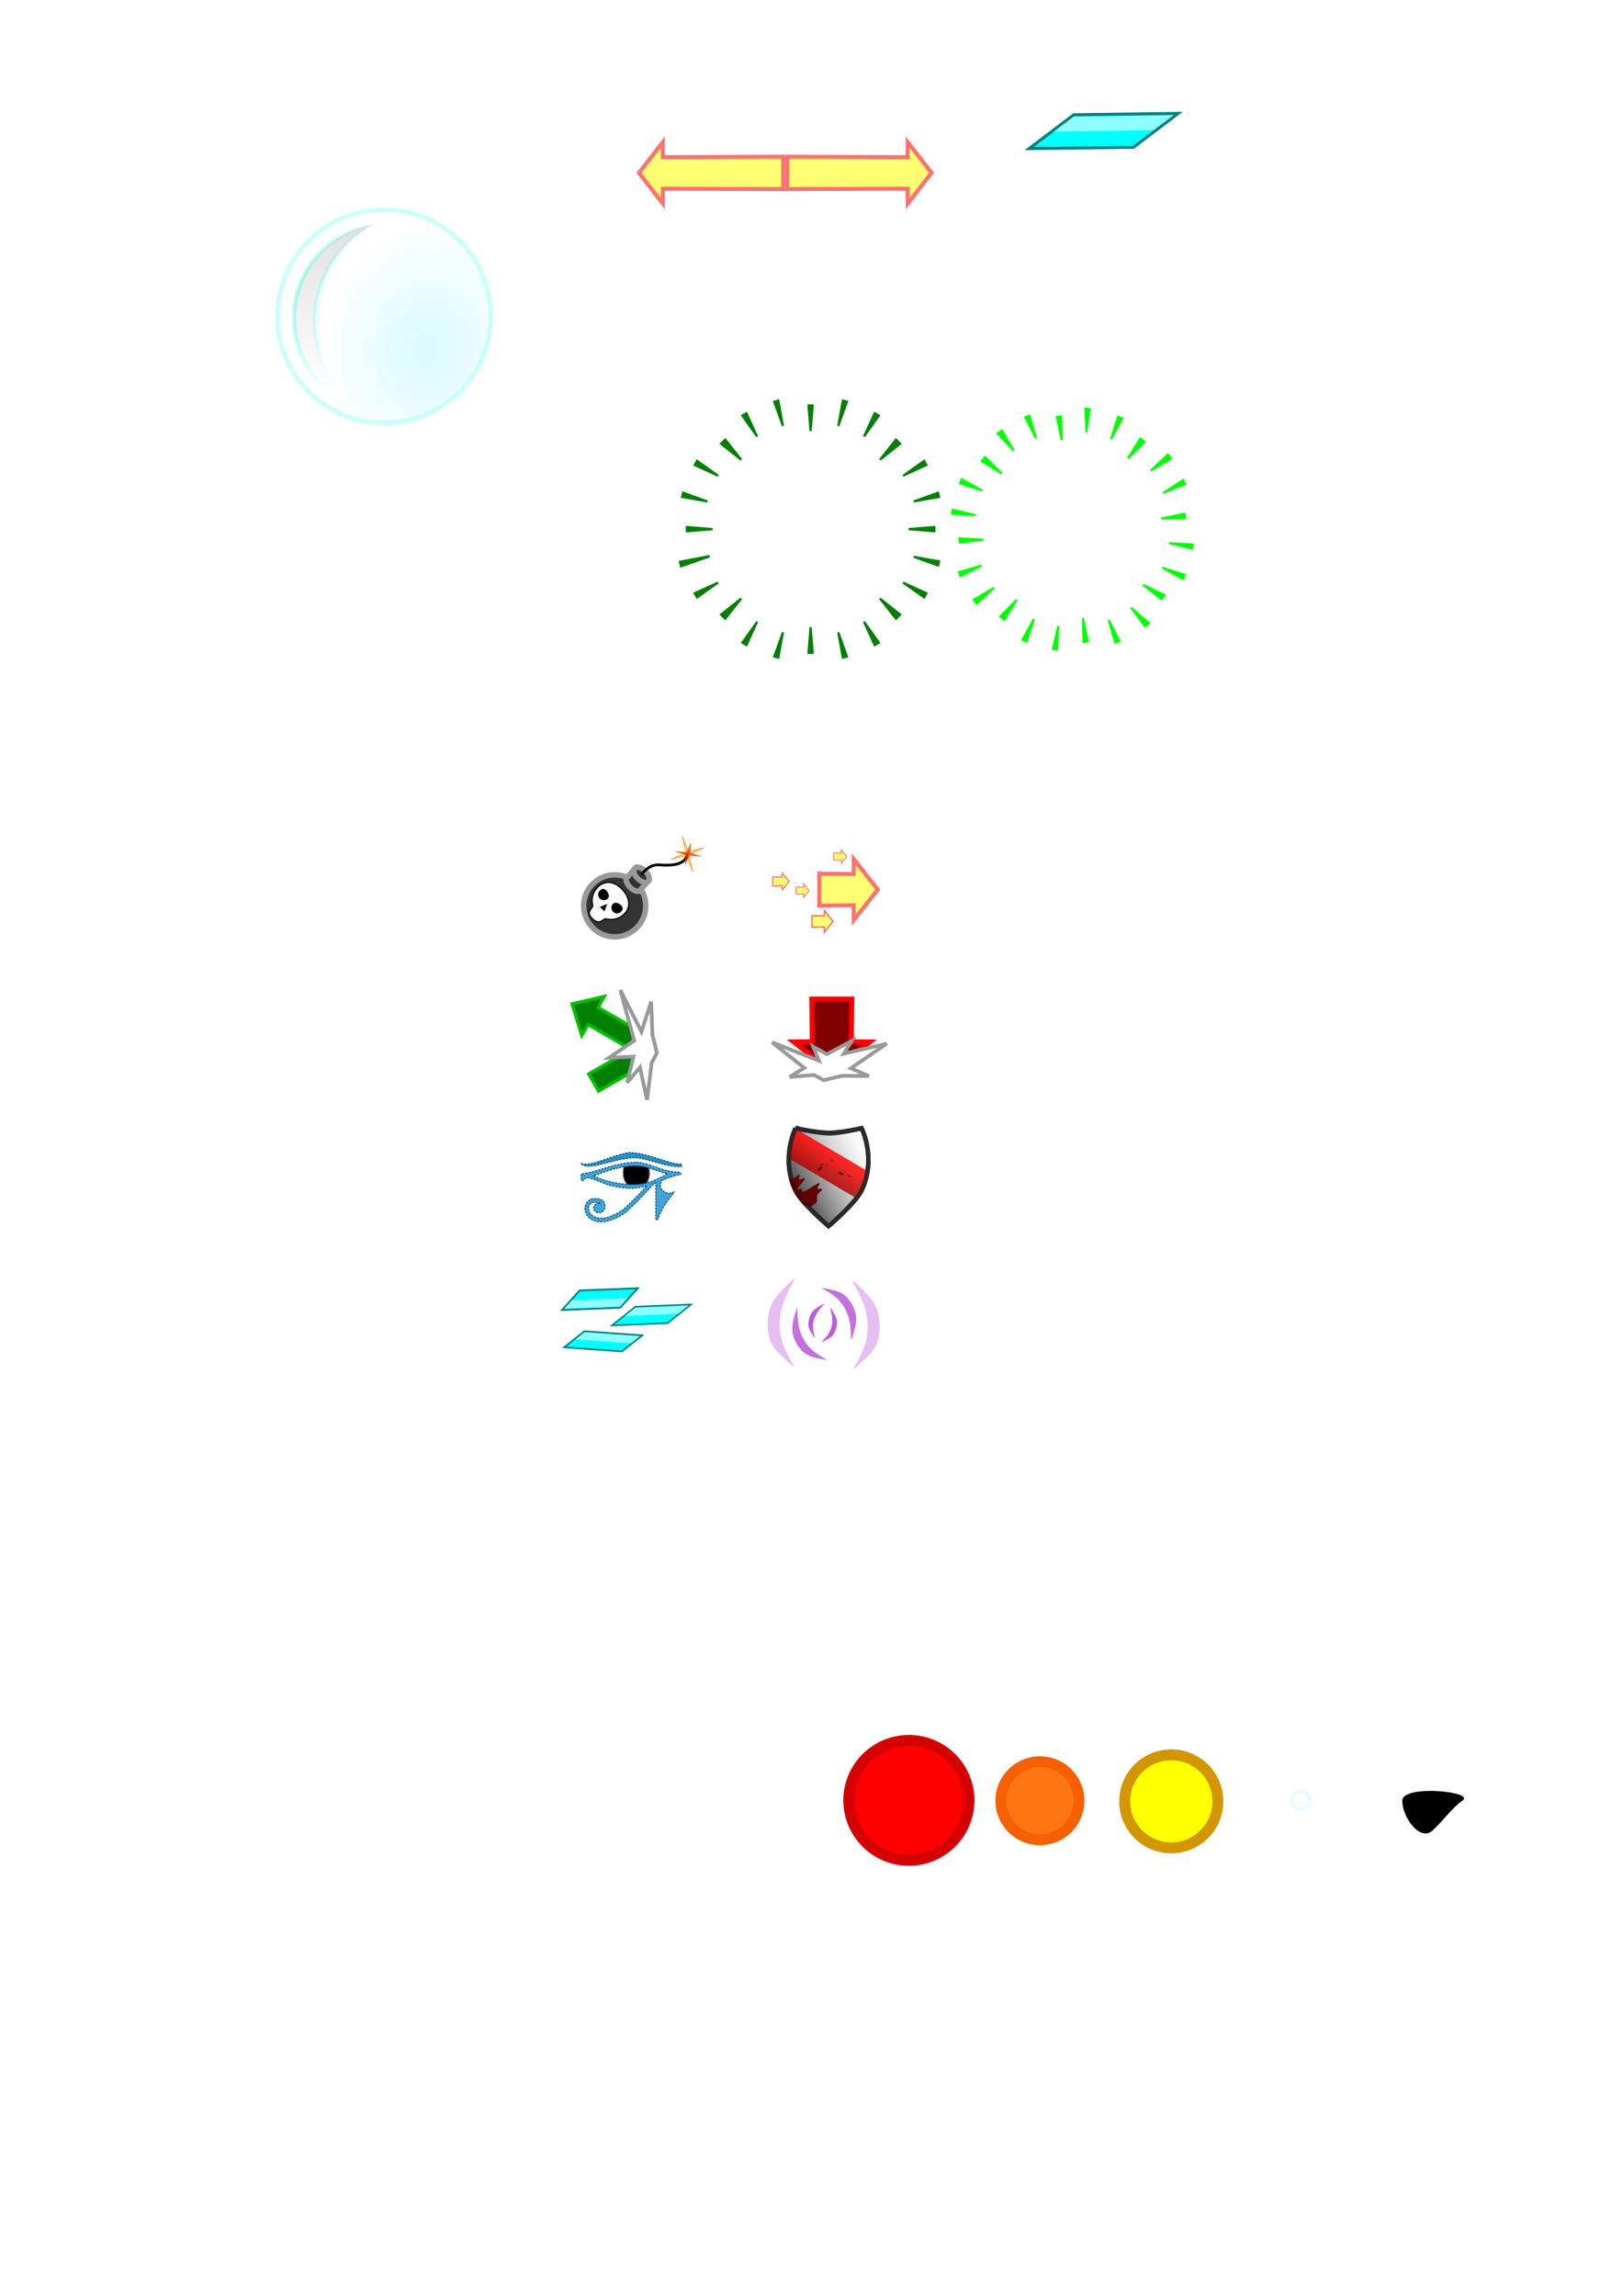 <?xml version="1.0" encoding="UTF-8" standalone="no"?>
<!-- Created with Inkscape (http://www.inkscape.org/) -->

<svg
   xmlns:dc="http://purl.org/dc/elements/1.1/"
   xmlns:cc="http://creativecommons.org/ns#"
   xmlns:rdf="http://www.w3.org/1999/02/22-rdf-syntax-ns#"
   xmlns:svg="http://www.w3.org/2000/svg"
   xmlns="http://www.w3.org/2000/svg"
   xmlns:xlink="http://www.w3.org/1999/xlink"
   xmlns:sodipodi="http://sodipodi.sourceforge.net/DTD/sodipodi-0.dtd"
   xmlns:inkscape="http://www.inkscape.org/namespaces/inkscape"
   width="744.094"
   height="1052.362"
   id="svg2"
   version="1.1"
   inkscape:version="0.48.4 r9939"
   sodipodi:docname="upgrades.svg">
  <defs
     id="defs4">
    <linearGradient
       inkscape:collect="always"
       id="linearGradient6122">
      <stop
         style="stop-color:#00ff00;stop-opacity:1;"
         offset="0"
         id="stop6124" />
      <stop
         style="stop-color:#00ff00;stop-opacity:0;"
         offset="1"
         id="stop6126" />
    </linearGradient>
    <linearGradient
       inkscape:collect="always"
       id="linearGradient5927">
      <stop
         style="stop-color:#c6f7ff;stop-opacity:1;"
         offset="0"
         id="stop5929" />
      <stop
         style="stop-color:#c6f7ff;stop-opacity:0;"
         offset="1"
         id="stop5931" />
    </linearGradient>
    <linearGradient
       inkscape:collect="always"
       id="linearGradient5919">
      <stop
         style="stop-color:#cccccc;stop-opacity:1;"
         offset="0"
         id="stop5921" />
      <stop
         style="stop-color:#cccccc;stop-opacity:0;"
         offset="1"
         id="stop5923" />
    </linearGradient>
    <linearGradient
       inkscape:collect="always"
       id="linearGradient5900">
      <stop
         style="stop-color:#2dffd3;stop-opacity:1"
         offset="0"
         id="stop5902" />
      <stop
         style="stop-color:#1bffef;stop-opacity:0"
         offset="1"
         id="stop5904" />
    </linearGradient>
    <linearGradient
       inkscape:collect="always"
       id="linearGradient3968">
      <stop
         style="stop-color:#ff0000;stop-opacity:1;"
         offset="0"
         id="stop3970" />
      <stop
         style="stop-color:#800000;stop-opacity:1"
         offset="1"
         id="stop3972" />
    </linearGradient>
    <linearGradient
       inkscape:collect="always"
       id="linearGradient3930">
      <stop
         style="stop-color:#333333;stop-opacity:1"
         offset="0"
         id="stop3932" />
      <stop
         style="stop-color:#999999;stop-opacity:0;"
         offset="1"
         id="stop3934" />
    </linearGradient>
    <linearGradient
       inkscape:collect="always"
       xlink:href="#linearGradient3968"
       id="linearGradient3974"
       x1="258"
       y1="671.362"
       x2="213.803"
       y2="747.914"
       gradientUnits="userSpaceOnUse"
       gradientTransform="matrix(0.204,0,0,0.204,327.528,391.966)" />
    <radialGradient
       r="738"
       fy="-1464.312"
       fx="1596.5"
       cy="-1464.312"
       cx="1596.5"
       gradientTransform="matrix(0.542,0,0,0.542,1553.663,2048.525)"
       gradientUnits="userSpaceOnUse"
       id="radialGradient4618"
       xlink:href="#linearGradient4620"
       inkscape:collect="always" />
    <radialGradient
       gradientUnits="userSpaceOnUse"
       r="738"
       fy="-1464.312"
       fx="1596.5"
       cy="-1464.312"
       cx="1596.5"
       id="radialGradient4581"
       xlink:href="#linearGradient4575"
       inkscape:collect="always" />
    <linearGradient
       gradientUnits="userSpaceOnUse"
       y2="1011.678"
       x2="20.382"
       y1="999.803"
       x1="21.24"
       id="linearGradient4080"
       xlink:href="#linearGradient4074"
       inkscape:collect="always" />
    <linearGradient
       id="linearGradient4074"
       inkscape:collect="always">
      <stop
         id="stop4076"
         offset="0"
         style="stop-color:#ff0000;stop-opacity:1;" />
      <stop
         id="stop4078"
         offset="1"
         style="stop-color:#ff7a00;stop-opacity:0.601" />
    </linearGradient>
    <linearGradient
       id="linearGradient4575"
       inkscape:collect="always">
      <stop
         id="stop4577"
         offset="0"
         style="stop-color:#590080;stop-opacity:1;" />
      <stop
         id="stop4579"
         offset="1"
         style="stop-color:#590080;stop-opacity:0;" />
    </linearGradient>
    <linearGradient
       inkscape:collect="always"
       id="linearGradient4620">
      <stop
         style="stop-color:#00ff00;stop-opacity:1"
         offset="0"
         id="stop4622" />
      <stop
         style="stop-color:#00ff00;stop-opacity:0"
         offset="1"
         id="stop4624" />
    </linearGradient>
    <linearGradient
       id="linearGradient6040"
       inkscape:collect="always">
      <stop
         id="stop6042"
         offset="0"
         style="stop-color:#550000;stop-opacity:1" />
      <stop
         id="stop6044"
         offset="1"
         style="stop-color:#670000;stop-opacity:1" />
    </linearGradient>
    <linearGradient
       inkscape:collect="always"
       xlink:href="#linearGradient6040"
       id="linearGradient5512"
       gradientUnits="userSpaceOnUse"
       gradientTransform="matrix(-4.51,3.918,-1.491,-1.716,4196.043,-1054.358)"
       x1="662.012"
       y1="575.216"
       x2="658.884"
       y2="575.612" />
    <linearGradient
       inkscape:collect="always"
       xlink:href="#linearGradient3930"
       id="linearGradient5514"
       gradientUnits="userSpaceOnUse"
       gradientTransform="matrix(0.204,0,0,0.204,327.528,391.966)"
       x1="173.737"
       y1="719.097"
       x2="327.263"
       y2="636.097" />
    <filter
       inkscape:collect="always"
       id="filter5727">
      <feGaussianBlur
         inkscape:collect="always"
         stdDeviation="1.876"
         id="feGaussianBlur5729" />
    </filter>
    <filter
       inkscape:collect="always"
       id="filter5767">
      <feGaussianBlur
         inkscape:collect="always"
         stdDeviation="0.613"
         id="feGaussianBlur5769" />
    </filter>
    <filter
       inkscape:collect="always"
       id="filter5771">
      <feGaussianBlur
         inkscape:collect="always"
         stdDeviation="0.613"
         id="feGaussianBlur5773" />
    </filter>
    <filter
       inkscape:collect="always"
       id="filter5799"
       x="-0.177"
       width="1.354"
       y="-0.055"
       height="1.11">
      <feGaussianBlur
         inkscape:collect="always"
         stdDeviation="3.71"
         id="feGaussianBlur5801" />
    </filter>
    <filter
       inkscape:collect="always"
       id="filter5803"
       x="-0.177"
       width="1.354"
       y="-0.055"
       height="1.11">
      <feGaussianBlur
         inkscape:collect="always"
         stdDeviation="3.71"
         id="feGaussianBlur5805" />
    </filter>
    <linearGradient
       inkscape:collect="always"
       xlink:href="#linearGradient5900"
       id="linearGradient5906"
       x1="43.933"
       y1="82.138"
       x2="157.173"
       y2="115.138"
       gradientUnits="userSpaceOnUse"
       gradientTransform="matrix(0.427,0,0,0.427,92.828,91.154)" />
    <linearGradient
       inkscape:collect="always"
       xlink:href="#linearGradient5919"
       id="linearGradient5925"
       x1="148"
       y1="-1.638"
       x2="136"
       y2="210.362"
       gradientUnits="userSpaceOnUse"
       gradientTransform="matrix(0.427,0,0,0.427,92.828,91.154)" />
    <radialGradient
       inkscape:collect="always"
       xlink:href="#linearGradient5927"
       id="radialGradient5933"
       cx="221.736"
       cy="107.904"
       fx="221.736"
       fy="107.904"
       r="117.051"
       gradientUnits="userSpaceOnUse"
       gradientTransform="matrix(0.961,0.104,-0.124,1.147,23.806,-42.518)" />
    <linearGradient
       inkscape:collect="always"
       xlink:href="#linearGradient6122"
       id="linearGradient6128"
       x1="126.497"
       y1="17.393"
       x2="294.775"
       y2="128.528"
       gradientUnits="userSpaceOnUse" />
  </defs>
  <sodipodi:namedview
     id="base"
     pagecolor="#ffffff"
     bordercolor="#666666"
     borderopacity="1.0"
     inkscape:pageopacity="0.0"
     inkscape:pageshadow="2"
     inkscape:zoom="0.70710678"
     inkscape:cx="163.98722"
     inkscape:cy="420.31998"
     inkscape:document-units="px"
     inkscape:current-layer="layer1"
     showgrid="false"
     inkscape:window-width="1366"
     inkscape:window-height="706"
     inkscape:window-x="-32000"
     inkscape:window-y="-32000"
     inkscape:window-maximized="0" />
  <g
     inkscape:label="Layer 1"
     inkscape:groupmode="layer"
     id="layer1">
    <rect
       style="opacity:0;fill:#000000;fill-opacity:1;stroke:none"
       id="rect6177"
       width="299.998"
       height="60"
       x="386.823"
       y="795.416"
       inkscape:export-filename="C:\Users\Jake\Documents\Sharpdevelop projects\SNHU\SNHU\assets\explosion.png"
       inkscape:export-xdpi="90"
       inkscape:export-ydpi="90" />
    <path
       sodipodi:type="arc"
       style="fill:#333333;fill-opacity:1;stroke:#999999;stroke-width:19.84;stroke-miterlimit:4;stroke-opacity:1;stroke-dasharray:none"
       id="path2985"
       sodipodi:cx="432.85715"
       sodipodi:cy="365.21933"
       sodipodi:rx="112.85714"
       sodipodi:ry="112.85714"
       d="m 545.714,365.219 a 112.857,112.857 0 1 1 -225.714,0 112.857,112.857 0 1 1 225.714,0 z"
       transform="matrix(0.126,0,0,0.126,227.289,369.207)"
       inkscape:export-filename="C:\Users\Jake\Documents\Sharpdevelop projects\SNHU\SNHU\assets\hotpotato.png"
       inkscape:export-xdpi="90"
       inkscape:export-ydpi="90" />
    <path
       style="fill:#333333;fill-opacity:1;stroke:#999999;stroke-width:2.5;stroke-miterlimit:4;stroke-opacity:1"
       d="m 291.634,397.56 c 2.926,-0.421 6.613,3.366 5.935,5.935 l -4.602,5.102 c -2.705,0.224 -6.197,-3.249 -5.935,-5.935 z"
       id="rect3757"
       inkscape:connector-curvature="0"
       sodipodi:nodetypes="ccccc"
       inkscape:export-filename="C:\Users\Jake\Documents\Sharpdevelop projects\SNHU\SNHU\assets\hotpotato.png"
       inkscape:export-xdpi="90"
       inkscape:export-ydpi="90" />
    <path
       sodipodi:nodetypes="ccccc"
       inkscape:connector-curvature="0"
       id="path3760"
       d="m 291.634,397.56 c 2.926,-0.421 6.613,3.366 5.935,5.935 l -1.102,1.102 c -2.705,0.224 -6.197,-3.249 -5.935,-5.935 z"
       style="fill:#333333;fill-opacity:1;stroke:#999999;stroke-width:2.5;stroke-miterlimit:4;stroke-opacity:1"
       inkscape:export-filename="C:\Users\Jake\Documents\Sharpdevelop projects\SNHU\SNHU\assets\hotpotato.png"
       inkscape:export-xdpi="90"
       inkscape:export-ydpi="90" />
    <path
       style="fill:none;stroke:#000000;stroke-width:1.25;stroke-linecap:round;stroke-linejoin:miter;stroke-miterlimit:4;stroke-opacity:1;stroke-dasharray:none"
       d="m 294.438,400.509 c 1.882,-2.423 4.466,-4.324 7.882,-4.054 8.776,0.694 12.438,-1.452 12.627,-4.925"
       id="path3762"
       inkscape:connector-curvature="0"
       sodipodi:nodetypes="csc"
       inkscape:export-filename="C:\Users\Jake\Documents\Sharpdevelop projects\SNHU\SNHU\assets\hotpotato.png"
       inkscape:export-xdpi="90"
       inkscape:export-ydpi="90" />
    <path
       sodipodi:type="star"
       style="opacity:0.593;fill:#ffff00;fill-opacity:1;stroke:#ff6600;stroke-width:2;stroke-miterlimit:4;stroke-opacity:1;stroke-dasharray:none"
       id="path3764"
       sodipodi:sides="4"
       sodipodi:cx="574.77679"
       sodipodi:cy="324.04221"
       sodipodi:r1="34.981773"
       sodipodi:r2="3.3070626"
       sodipodi:arg1="1.2627435"
       sodipodi:arg2="2.0481417"
       inkscape:flatsided="false"
       inkscape:rounded="0"
       inkscape:randomized="0"
       d="m 585.383,357.377 -12.126,-30.398 -31.816,7.669 30.398,-12.126 -7.669,-31.816 12.126,30.398 31.816,-7.669 -30.398,12.126 z"
       inkscape:transform-center-x="-0.73379727"
       inkscape:transform-center-y="0.016528966"
       transform="matrix(0.224,0,0,0.25,186.397,310.279)"
       inkscape:export-filename="C:\Users\Jake\Documents\Sharpdevelop projects\SNHU\SNHU\assets\hotpotato.png"
       inkscape:export-xdpi="90"
       inkscape:export-ydpi="90" />
    <path
       transform="matrix(0.146,0.07,-0.084,0.121,258.748,311.969)"
       inkscape:transform-center-y="0.23692476"
       inkscape:transform-center-x="-0.47227705"
       d="m 585.383,357.377 -13.633,-27.684 -30.309,4.955 27.684,-13.633 -4.955,-30.309 13.633,27.684 30.309,-4.955 -27.684,13.633 z"
       inkscape:randomized="0"
       inkscape:rounded="0"
       inkscape:flatsided="false"
       sodipodi:arg2="2.0623924"
       sodipodi:arg1="1.2627435"
       sodipodi:r2="6.4105668"
       sodipodi:r1="34.981773"
       sodipodi:cy="324.04221"
       sodipodi:cx="574.77679"
       sodipodi:sides="4"
       id="path3766"
       style="opacity:0.593;fill:#d40000;fill-opacity:1;stroke:#ff6600;stroke-width:2.981;stroke-miterlimit:4;stroke-opacity:1;stroke-dasharray:none"
       sodipodi:type="star"
       inkscape:export-filename="C:\Users\Jake\Documents\Sharpdevelop projects\SNHU\SNHU\assets\hotpotato.png"
       inkscape:export-xdpi="90"
       inkscape:export-ydpi="90" />
    <path
       style="fill:#ffffff;fill-opacity:1;stroke:#000000;stroke-width:0.582;stroke-miterlimit:4;stroke-opacity:1"
       d="m 286.271,418.943 c -2.257,2.257 -5.448,3.012 -8.33,2.265 -1.448,-0.376 -2.755,3.329 -6.337,-0.045 -3.582,-3.374 0.486,-4.742 0.113,-6.2 -0.735,-2.874 0.022,-6.051 2.272,-8.301 3.391,-3.391 7.64,-2.656 11.031,0.735 3.391,3.391 4.642,8.155 1.25,11.546 z"
       id="path3768"
       inkscape:connector-curvature="0"
       sodipodi:nodetypes="sszssss"
       inkscape:export-filename="C:\Users\Jake\Documents\Sharpdevelop projects\SNHU\SNHU\assets\hotpotato.png"
       inkscape:export-xdpi="90"
       inkscape:export-ydpi="90" />
    <path
       style="fill:#000000;fill-opacity:1;stroke:#000000;stroke-width:0.582;stroke-miterlimit:4;stroke-opacity:1"
       d="m 278.004,412.029 c -1.108,0.64 -2.525,0.26 -3.164,-0.848 -0.64,-1.108 -0.26,-2.525 0.848,-3.164 1.108,-0.64 2.015,0.034 2.655,1.142 0.64,1.108 0.77,2.231 -0.338,2.87 z"
       id="path3771"
       inkscape:connector-curvature="0"
       sodipodi:nodetypes="sssss"
       inkscape:export-filename="C:\Users\Jake\Documents\Sharpdevelop projects\SNHU\SNHU\assets\hotpotato.png"
       inkscape:export-xdpi="90"
       inkscape:export-ydpi="90" />
    <path
       sodipodi:nodetypes="sssss"
       inkscape:connector-curvature="0"
       id="path3778"
       d="m 280.905,414.929 c -0.64,1.108 -0.26,2.525 0.848,3.164 1.108,0.64 2.525,0.26 3.164,-0.848 0.64,-1.108 -0.034,-2.015 -1.142,-2.655 -1.108,-0.64 -2.231,-0.77 -2.87,0.338 z"
       style="fill:#000000;fill-opacity:1;stroke:#000000;stroke-width:0.582;stroke-miterlimit:4;stroke-opacity:1"
       inkscape:export-filename="C:\Users\Jake\Documents\Sharpdevelop projects\SNHU\SNHU\assets\hotpotato.png"
       inkscape:export-xdpi="90"
       inkscape:export-ydpi="90" />
    <g
       transform="matrix(0.701,0.713,-0.701,0.713,0,0)"
       style="font-size:35.295px;font-style:normal;font-weight:normal;line-height:125%;letter-spacing:0px;word-spacing:0px;fill:#000000;fill-opacity:1;stroke:none;font-family:Sans"
       id="text3787" />
    <path
       style="fill:#000000;fill-opacity:1;stroke:#1a1a1a;stroke-width:0.283;stroke-linecap:round;stroke-miterlimit:4;stroke-opacity:1"
       d="m 275.213,415.713 2.965,-1.13 -1.13,2.965 z"
       id="rect3800"
       inkscape:connector-curvature="0"
       sodipodi:nodetypes="cccc"
       inkscape:export-filename="C:\Users\Jake\Documents\Sharpdevelop projects\SNHU\SNHU\assets\hotpotato.png"
       inkscape:export-xdpi="90"
       inkscape:export-ydpi="90" />
    <rect
       style="fill:#00ffff;fill-opacity:1;stroke:#008080;stroke-width:1.24;stroke-linecap:butt;stroke-miterlimit:4;stroke-opacity:1;stroke-dasharray:none"
       id="rect3838"
       width="25.499"
       height="13.717"
       x="-1121.137"
       y="-1042.197"
       transform="matrix(-0.999,0.04,0.781,-0.625,0,0)"
       inkscape:export-filename="C:\Users\Jake\Documents\Sharpdevelop projects\SNHU\SNHU\assets\bullets.png"
       inkscape:export-xdpi="90"
       inkscape:export-ydpi="90" />
    <rect
       y="-1035.296"
       x="-1120.627"
       height="6.078"
       width="24.479"
       id="rect3840"
       style="opacity:0.558;fill:#ffffff;fill-opacity:1;stroke:none"
       transform="matrix(-0.999,0.04,0.781,-0.625,0,0)"
       inkscape:export-filename="C:\Users\Jake\Documents\Sharpdevelop projects\SNHU\SNHU\assets\bullets.png"
       inkscape:export-xdpi="90"
       inkscape:export-ydpi="90" />
    <path
       sodipodi:nodetypes="cccccccc"
       inkscape:connector-curvature="0"
       id="path3865"
       d="m 391.423,393.818 11.024,13.964 -11.024,13.964 -0.067,-6.798 -15.724,0.184 0,-14.699 15.724,0.184 z"
       style="fill:#ffff71;fill-opacity:1;stroke:#ff7171;stroke-width:1.837;stroke-linecap:butt;stroke-miterlimit:4;stroke-opacity:1"
       inkscape:export-filename="C:\Users\Jake\Documents\Sharpdevelop projects\SNHU\SNHU\assets\speed.png"
       inkscape:export-xdpi="90"
       inkscape:export-ydpi="90" />
    <path
       style="fill:#ffff71;fill-opacity:1;stroke:#ff7171;stroke-width:0.66;stroke-linecap:butt;stroke-miterlimit:4;stroke-opacity:1"
       d="m 377.936,417.356 3.96,5.016 -3.96,5.016 -0.024,-2.442 -5.649,0.066 0,-5.28 5.649,0.066 z"
       id="path3873"
       inkscape:connector-curvature="0"
       sodipodi:nodetypes="cccccccc"
       inkscape:export-filename="C:\Users\Jake\Documents\Sharpdevelop projects\SNHU\SNHU\assets\speed.png"
       inkscape:export-xdpi="90"
       inkscape:export-ydpi="90" />
    <path
       sodipodi:nodetypes="cccccccc"
       inkscape:connector-curvature="0"
       id="path3877"
       d="m 385.769,389.481 2.461,3.117 -2.461,3.117 -0.014,-1.517 -3.51,0.041 0,-3.281 3.51,0.041 z"
       style="fill:#ffff71;fill-opacity:1;stroke:#ff7171;stroke-width:0.41;stroke-linecap:butt;stroke-miterlimit:4;stroke-opacity:1"
       inkscape:export-filename="C:\Users\Jake\Documents\Sharpdevelop projects\SNHU\SNHU\assets\speed.png"
       inkscape:export-xdpi="90"
       inkscape:export-ydpi="90" />
    <path
       sodipodi:nodetypes="cccccccc"
       inkscape:connector-curvature="0"
       id="path3879"
       d="m 368.49,405.072 2.461,3.117 -2.461,3.117 -0.014,-1.517 -3.51,0.041 0,-3.281 3.51,0.041 z"
       style="fill:#ffff71;fill-opacity:1;stroke:#ff7171;stroke-width:0.41;stroke-linecap:butt;stroke-miterlimit:4;stroke-opacity:1"
       inkscape:export-filename="C:\Users\Jake\Documents\Sharpdevelop projects\SNHU\SNHU\assets\speed.png"
       inkscape:export-xdpi="90"
       inkscape:export-ydpi="90" />
    <path
       sodipodi:nodetypes="cccccccc"
       inkscape:connector-curvature="0"
       id="path3881"
       d="m 358.689,400.155 3.061,3.877 -3.061,3.877 -0.018,-1.887 -4.365,0.051 0,-4.081 4.365,0.051 z"
       style="fill:#ffff71;fill-opacity:1;stroke:#ff7171;stroke-width:0.51;stroke-linecap:butt;stroke-miterlimit:4;stroke-opacity:1"
       inkscape:export-filename="C:\Users\Jake\Documents\Sharpdevelop projects\SNHU\SNHU\assets\speed.png"
       inkscape:export-xdpi="90"
       inkscape:export-ydpi="90" />
    <path
       style="fill:#008000;fill-opacity:1;stroke:#00c000;stroke-width:1.467;stroke-linecap:butt;stroke-miterlimit:4;stroke-opacity:1"
       d="m 274.435,500.153 24.003,-13.809 0.002,-10.598 -24.238,-13.94 2.841,-5.062 -14.779,3.411 4.436,14.505 2.963,-4.992 19.635,11.381 -19.401,11.244 z"
       id="path3885"
       inkscape:connector-curvature="0"
       sodipodi:nodetypes="ccccccccccc"
       inkscape:export-filename="C:\Users\Jake\Documents\Sharpdevelop projects\SNHU\SNHU\assets\rebound.png"
       inkscape:export-xdpi="90"
       inkscape:export-ydpi="90" />
    <path
       style="fill:#ffffff;fill-opacity:1;stroke:#999999;stroke-width:1.69;stroke-linecap:butt;stroke-miterlimit:4;stroke-opacity:1"
       d="m 296.677,504.122 -3.269,-14.812 -5.886,6.952 2.93,-11.929 -11.213,0.495 11.515,-7.791 -6.338,-23.202 9.67,19.08 4.45,-13.763 0.582,15.092 2.045,8.388 -2.402,4.552 z"
       id="path3899"
       inkscape:connector-curvature="0"
       sodipodi:nodetypes="ccccccccccccc"
       inkscape:export-filename="C:\Users\Jake\Documents\Sharpdevelop projects\SNHU\SNHU\assets\rebound.png"
       inkscape:export-xdpi="90"
       inkscape:export-ydpi="90" />
    <path
       inkscape:export-ydpi="90"
       inkscape:export-xdpi="90"
       inkscape:export-filename="C:\Users\Jake\Documents\Sharpdevelop projects\SNHU\SNHU\assets\groundsmash.png"
       style="fill:#800000;fill-opacity:1;stroke:#ff0000;stroke-width:2.291;stroke-linecap:butt;stroke-miterlimit:4;stroke-opacity:1"
       d="m 398.766,477.607 -17.41,13.745 -17.41,-13.745 8.476,-0.084 -0.229,-19.604 18.327,0 -0.229,19.604 z"
       id="path3902"
       inkscape:connector-curvature="0"
       sodipodi:nodetypes="cccccccc" />
    <path
       sodipodi:nodetypes="ccccccccccccccc"
       inkscape:connector-curvature="0"
       id="path3907"
       d="m 362.046,493.679 6.681,-4.153 -14.73,-11.719 21.475,8.41 -2.661,-6.425 6.319,3.426 11.403,-6.092 -3.7,5.858 19.666,-4.57 -16.428,11.261 8.283,3.566 -12.264,-0.125 -8.388,2.045 -4.552,-2.402 z"
       style="fill:#ffffff;fill-opacity:1;stroke:#999999;stroke-width:1.69;stroke-linecap:butt;stroke-miterlimit:4;stroke-opacity:1"
       inkscape:export-filename="C:\Users\Jake\Documents\Sharpdevelop projects\SNHU\SNHU\assets\groundsmash.png"
       inkscape:export-xdpi="90"
       inkscape:export-ydpi="90" />
    <path
       style="opacity:0.827;fill:url(#linearGradient5514);fill-opacity:1;stroke:#1a1a1a;stroke-width:2.045;stroke-linecap:butt;stroke-miterlimit:4;stroke-opacity:1"
       d="m 364.741,517.171 c 0,0 10.461,2.429 15.948,2.354 4.961,-0.068 14.312,-2.354 14.312,-2.354 0,0 7.022,13.783 0,28.516 -2.793,5.861 -15.13,16.357 -15.13,16.357 0,0 -12.337,-10.496 -15.13,-16.357 -7.022,-14.733 0,-28.516 0,-28.516 z"
       id="rect3909"
       inkscape:connector-curvature="0"
       sodipodi:nodetypes="cscscsc"
       inkscape:export-filename="C:\Users\Jake\Documents\Sharpdevelop projects\SNHU\SNHU\assets\shield.png"
       inkscape:export-xdpi="90"
       inkscape:export-ydpi="90" />
    <path
       style="opacity:0.827;fill:url(#linearGradient3974);fill-opacity:1;stroke:none"
       d="m 364.658,517.34 c -0.475,1 -2.862,6.395 -3.022,13.648 l 31.008,18.28 c 1.014,-1.288 1.847,-2.507 2.358,-3.578 1.443,-3.027 2.289,-6.014 2.728,-8.849 l -33.072,-19.501 z"
       id="rect3912"
       inkscape:connector-curvature="0"
       inkscape:export-filename="C:\Users\Jake\Documents\Sharpdevelop projects\SNHU\SNHU\assets\shield.png"
       inkscape:export-xdpi="90"
       inkscape:export-ydpi="90" />
    <path
       inkscape:connector-curvature="0"
       id="path5316"
       d="m 291.614,534.411 c 5.069,-0.008 9.224,2.348 14.434,3.723 -2.484,1.321 -5.042,2.609 -7.711,3.527 -1.956,0.673 -3.973,1.147 -6.064,1.289 -3.842,0.277 -7.706,-0.262 -11.472,-0.996 -3.033,-0.648 -5.99,-1.642 -8.804,-2.943 6.415,-2.393 12.455,-4.56 19.124,-4.593 0.165,-0.006 0.33,-0.008 0.494,-0.008 z"
       style="fill:#ffffff;fill-opacity:1;stroke:none"
       sodipodi:nodetypes="ccscccccc"
       inkscape:export-filename="C:\Users\Jake\Documents\Sharpdevelop projects\SNHU\SNHU\assets\invisibility.png"
       inkscape:export-xdpi="90"
       inkscape:export-ydpi="90" />
    <path
       style="fill:#298fc7;fill-opacity:1;stroke:#005584;stroke-width:0.5;stroke-miterlimit:4;stroke-opacity:1;stroke-dasharray:1, 0.5;stroke-dashoffset:0"
       d="m 266.4,533.213 c 3.885,2.06 13.758,-3.548 21.929,-4.886 9.178,0.171 18.5,5.439 23.69,5.29 0.868,-0.025 0.467,0.828 0.295,1.121 -7.813,0.273 -16.368,-4.421 -22.285,-4.034 -9.936,0.65 -20.932,6.343 -23.629,2.509 z"
       id="rect5288"
       inkscape:connector-curvature="0"
       sodipodi:nodetypes="ccscsc"
       inkscape:export-filename="C:\Users\Jake\Documents\Sharpdevelop projects\SNHU\SNHU\assets\invisibility.png"
       inkscape:export-xdpi="90"
       inkscape:export-ydpi="90" />
    <path
       style="fill:#000000;fill-opacity:1;stroke:#999999;stroke-width:0.75;stroke-miterlimit:4;stroke-opacity:0.426;stroke-dasharray:none;stroke-dashoffset:0"
       d="m 297.838,537.891 c 0,2.033 -0.737,3.866 -1.918,5.157 -1.09,1.193 -6.833,1.388 -7.855,0.486 -1.466,-1.293 -2.412,-3.34 -2.412,-5.643 0,-1.441 0.065,-3.023 1.006,-3.9 1.09,-1.016 9.41,-1.059 10.442,0.521 0.606,0.928 0.737,2.155 0.737,3.378 z"
       id="path5299"
       inkscape:connector-curvature="0"
       sodipodi:nodetypes="sssssss"
       inkscape:export-filename="C:\Users\Jake\Documents\Sharpdevelop projects\SNHU\SNHU\assets\invisibility.png"
       inkscape:export-xdpi="90"
       inkscape:export-ydpi="90" />
    <path
       style="fill:#42a3d8;fill-opacity:1;stroke:#005584;stroke-width:0.5;stroke-miterlimit:4;stroke-opacity:1;stroke-dasharray:1, 0.5;stroke-dashoffset:0"
       d="m 291.308,532.793 c -5.97,0.207 -11.748,1.882 -17.393,3.71 -2.436,0.736 -4.917,1.351 -7.448,1.649 0.089,0.879 -0.487,3.846 0.978,2.815 0.948,-1.471 2.735,-1.081 4.147,-0.646 3.089,1.035 5.973,2.669 9.206,3.28 3.077,0.676 6.235,1.055 9.381,1.096 2.181,-0.209 4.336,-0.6 6.45,-1.153 -4.35,4.753 -7.883,8.275 -10.739,10.806 -7.532,5.294 -12.36,4.564 -14.557,2.653 -1.101,-0.957 -1.579,-2.242 -1.477,-3.358 0.1,-1.09 0.692,-2.026 1.986,-2.532 1.611,-0.172 2.612,0.053 3.144,0.358 0.107,0.061 0.197,0.126 0.275,0.19 -0.243,-0.08 -0.503,-0.123 -0.774,-0.123 -1.29,0 -2.336,0.977 -2.336,2.182 0,1.205 1.046,2.182 2.336,2.182 1.891,0.145 3.082,-1.692 2.848,-3.44 -0.042,-0.9 -0.548,-1.858 -1.531,-2.421 -0.982,-0.563 -2.36,-0.773 -4.253,-0.553 l -0.098,0.01 -0.09,0.034 c -1.894,0.692 -2.995,2.277 -3.149,3.965 -0.154,1.688 0.566,3.47 2.038,4.75 2.943,2.56 8.735,2.986 16.626,-2.575 l 0.036,-0.026 0.036,-0.031 c 3.298,-2.919 7.423,-7.081 12.612,-12.851 l -0.08,-0.072 c 0.407,-0.137 0.812,-0.281 1.214,-0.43 l 0,16.875 0.831,-0.129 c 1.93,-5.333 3.994,-8.113 6.563,-11.166 l 0.885,-1.34 -1.876,0.427 c -1.948,0.381 -5.899,-1.953 -3.666,-5.714 0.018,-0.031 0.034,-0.059 0.046,-0.085 0.374,-0.167 0.747,-0.338 1.117,-0.515 2.367,-1.097 4.878,-1.878 7.466,-2.22 0.461,-1.561 -2.041,-0.998 -3.049,-1.238 -4.942,-0.412 -8.755,-2.73 -14.182,-3.903 -1.152,-0.284 -2.336,-0.47 -3.525,-0.461 z m 0.306,1.618 c 5.069,-0.008 9.224,2.348 14.434,3.723 -2.484,1.321 -5.042,2.609 -7.711,3.527 -1.956,0.673 -3.973,1.147 -6.064,1.289 -3.842,0.277 -7.706,-0.262 -11.472,-0.996 -3.033,-0.648 -5.99,-1.642 -8.804,-2.943 6.415,-2.393 12.455,-4.56 19.124,-4.593 0.165,-0.006 0.33,-0.008 0.494,-0.008 z"
       id="rect5291"
       inkscape:connector-curvature="0"
       inkscape:export-filename="C:\Users\Jake\Documents\Sharpdevelop projects\SNHU\SNHU\assets\invisibility.png"
       inkscape:export-xdpi="90"
       inkscape:export-ydpi="90" />
    <path
       style="color:#000000;fill:#670000;fill-opacity:1;fill-rule:nonzero;stroke:none;marker:none;visibility:visible;display:inline;overflow:visible;enable-background:accumulate"
       d="m 381.479,532.356 c -0.144,-0.4 -0.224,-0.238 -0.296,-0.548 -0.071,-0.309 -0.059,-0.585 0.031,-0.599 0.09,-0.014 0.363,0.228 0.436,0.545 0.073,0.317 -0.047,0.948 -0.172,0.602 z"
       id="path5627-2"
       inkscape:connector-curvature="0"
       sodipodi:nodetypes="sasss"
       inkscape:export-filename="C:\Users\Jake\Documents\Sharpdevelop projects\SNHU\SNHU\assets\shield.png"
       inkscape:export-xdpi="90"
       inkscape:export-ydpi="90" />
    <path
       sodipodi:nodetypes="cscscsc"
       inkscape:connector-curvature="0"
       id="path3958"
       d="m 364.741,517.171 c 0,0 10.461,2.14 15.948,2.065 4.961,-0.068 14.312,-2.065 14.312,-2.065 0,0 7.022,13.783 0,28.516 -2.793,5.861 -15.13,16.357 -15.13,16.357 0,0 -12.337,-10.496 -15.13,-16.357 -7.022,-14.733 0,-28.516 0,-28.516 z"
       style="opacity:0.827;fill:none;stroke:#333333;stroke-width:2.045;stroke-linecap:butt;stroke-miterlimit:4;stroke-opacity:1"
       inkscape:export-filename="C:\Users\Jake\Documents\Sharpdevelop projects\SNHU\SNHU\assets\shield.png"
       inkscape:export-xdpi="90"
       inkscape:export-ydpi="90" />
    <path
       style="color:#000000;fill:#670000;fill-opacity:1;fill-rule:nonzero;stroke:none;marker:none;visibility:visible;display:inline;overflow:visible;enable-background:accumulate"
       d="m 376.326,534.41 c -0.159,-0.085 -0.699,0.268 -0.645,0.109 0.054,-0.159 0.433,-0.474 0.845,-0.697 0.411,-0.222 1.318,-0.597 1.262,-0.435 -0.054,0.162 -1.325,1.097 -1.463,1.023 z"
       id="path6053"
       inkscape:connector-curvature="0"
       sodipodi:nodetypes="sasss"
       inkscape:export-filename="C:\Users\Jake\Documents\Sharpdevelop projects\SNHU\SNHU\assets\shield.png"
       inkscape:export-xdpi="90"
       inkscape:export-ydpi="90" />
    <path
       style="color:#000000;fill:#670000;fill-opacity:1;fill-rule:nonzero;stroke:none;marker:none;visibility:visible;display:inline;overflow:visible;enable-background:accumulate"
       d="m 378.678,534.495 c -0.093,-0.048 -0.4,0.153 -0.369,0.062 0.031,-0.09 0.248,-0.271 0.484,-0.399 0.235,-0.127 0.755,-0.342 0.723,-0.249 -0.031,0.093 -0.759,0.628 -0.837,0.585 z"
       id="path5653-9"
       inkscape:connector-curvature="0"
       sodipodi:nodetypes="sasss"
       inkscape:export-filename="C:\Users\Jake\Documents\Sharpdevelop projects\SNHU\SNHU\assets\shield.png"
       inkscape:export-xdpi="90"
       inkscape:export-ydpi="90" />
    <path
       style="color:#000000;fill:#670000;fill-opacity:1;fill-rule:nonzero;stroke:none;marker:none;visibility:visible;display:inline;overflow:visible;enable-background:accumulate"
       d="m 375.144,537.301 c -0.092,-0.047 -0.4,0.153 -0.369,0.062 0.03,-0.091 0.247,-0.271 0.484,-0.399 0.235,-0.127 0.755,-0.342 0.723,-0.249 -0.032,0.093 -0.759,0.628 -0.837,0.585 z"
       id="path6051"
       inkscape:connector-curvature="0"
       sodipodi:nodetypes="sasss"
       inkscape:export-filename="C:\Users\Jake\Documents\Sharpdevelop projects\SNHU\SNHU\assets\shield.png"
       inkscape:export-xdpi="90"
       inkscape:export-ydpi="90" />
    <path
       sodipodi:nodetypes="sasss"
       inkscape:connector-curvature="0"
       id="path6049"
       d="m 377.094,534.984 c -0.564,0.602 0.01,0.565 -0.526,0.97 -0.535,0.406 -1.204,0.655 -1.462,0.532 -0.258,-0.121 -0.381,-0.762 0.167,-1.177 0.549,-0.415 2.307,-0.847 1.82,-0.326 z"
       style="color:#000000;fill:#670000;fill-opacity:1;fill-rule:nonzero;stroke:none;marker:none;visibility:visible;display:inline;overflow:visible;enable-background:accumulate"
       inkscape:export-filename="C:\Users\Jake\Documents\Sharpdevelop projects\SNHU\SNHU\assets\shield.png"
       inkscape:export-xdpi="90"
       inkscape:export-ydpi="90" />
    <path
       sodipodi:nodetypes="sasss"
       inkscape:connector-curvature="0"
       id="path5659-3"
       d="m 377.392,535.545 c -0.054,-0.032 -0.251,0.096 -0.233,0.041 0.02,-0.057 0.156,-0.171 0.302,-0.25 0.147,-0.08 0.472,-0.214 0.452,-0.156 -0.022,0.06 -0.475,0.393 -0.524,0.367 z"
       style="color:#000000;fill:#670000;fill-opacity:1;fill-rule:nonzero;stroke:none;marker:none;visibility:visible;display:inline;overflow:visible;enable-background:accumulate"
       inkscape:export-filename="C:\Users\Jake\Documents\Sharpdevelop projects\SNHU\SNHU\assets\shield.png"
       inkscape:export-xdpi="90"
       inkscape:export-ydpi="90" />
    <path
       style="color:#000000;fill:#670000;fill-opacity:1;fill-rule:nonzero;stroke:none;marker:none;visibility:visible;display:inline;overflow:visible;enable-background:accumulate"
       d="m 388.649,538.993 c -0.01,-0.167 -0.588,-0.452 -0.426,-0.479 0.163,-0.026 0.625,0.144 1.027,0.381 0.401,0.237 1.187,0.811 1.021,0.838 -0.165,0.028 -1.614,-0.596 -1.622,-0.741 z"
       id="path6169"
       inkscape:connector-curvature="0"
       sodipodi:nodetypes="sasss"
       inkscape:export-filename="C:\Users\Jake\Documents\Sharpdevelop projects\SNHU\SNHU\assets\shield.png"
       inkscape:export-xdpi="90"
       inkscape:export-ydpi="90" />
    <path
       style="color:#000000;fill:#670000;fill-opacity:1;fill-rule:nonzero;stroke:none;marker:none;visibility:visible;display:inline;overflow:visible;enable-background:accumulate"
       d="m 387.018,537.139 c -0.008,-0.097 -0.337,-0.259 -0.243,-0.274 0.092,-0.016 0.358,0.082 0.588,0.218 0.229,0.136 0.68,0.464 0.585,0.48 -0.095,0.016 -0.923,-0.341 -0.928,-0.424 z"
       id="path6175"
       inkscape:connector-curvature="0"
       sodipodi:nodetypes="sasss"
       inkscape:export-filename="C:\Users\Jake\Documents\Sharpdevelop projects\SNHU\SNHU\assets\shield.png"
       inkscape:export-xdpi="90"
       inkscape:export-ydpi="90" />
    <path
       sodipodi:nodetypes="sasss"
       inkscape:connector-curvature="0"
       id="path6179"
       d="m 386.744,538.569 c -0.801,-0.194 -0.472,0.259 -1.093,10e-4 -0.62,-0.258 -1.177,-0.693 -1.207,-0.958 -0.031,-0.264 0.448,-0.649 1.083,-0.385 0.635,0.264 1.909,1.508 1.217,1.342 z"
       style="color:#000000;fill:#670000;fill-opacity:1;fill-rule:nonzero;stroke:none;marker:none;visibility:visible;display:inline;overflow:visible;enable-background:accumulate"
       inkscape:export-filename="C:\Users\Jake\Documents\Sharpdevelop projects\SNHU\SNHU\assets\shield.png"
       inkscape:export-xdpi="90"
       inkscape:export-ydpi="90" />
    <path
       style="color:#000000;fill:url(#linearGradient5512);fill-opacity:1;fill-rule:nonzero;stroke:none;marker:none;visibility:visible;display:inline;overflow:visible;enable-background:accumulate"
       d="m 366.403,538.464 c -0.274,0.031 -0.851,0.383 -1.945,1.281 -1.099,0.902 -1.996,0.634 -2.844,0.453 0.514,1.931 1.23,3.907 2.18,5.898 0.569,1.195 1.514,2.565 2.664,4.008 l 0.695,-0.156 c 0.06,-0.033 0.111,-0.048 0.156,-0.055 l -0.438,0.727 c 0.482,0.587 0.99,1.184 1.523,1.781 0.77,-0.032 1.746,0.208 3.18,1.062 0.544,-0.569 1.18,-1.108 1.938,-1.57 0.142,-0.087 0.267,-0.176 0.375,-0.266 1.619,-1.344 -0.388,-2.984 1.508,-4.727 3.706,-3.406 -0.367,-1.226 -0.562,-2.055 -0.195,-0.829 2.03,-3.32 0.133,-2.383 -1.943,0.96 -4.954,3.285 -6.461,3.672 -1.507,0.387 -0.258,-1.338 -1.492,-1.188 -0.526,0.064 -1.389,0.425 -2.25,0.844 1.015,-1.486 3.049,-3.526 4.055,-5 1.193,-1.748 -1.597,0.129 -2.391,-0.18 -0.57,-0.222 0.678,-2.227 -0.024,-2.148 z"
       id="path3868"
       inkscape:connector-curvature="0"
       inkscape:export-filename="C:\Users\Jake\Documents\Sharpdevelop projects\SNHU\SNHU\assets\shield.png"
       inkscape:export-xdpi="90"
       inkscape:export-ydpi="90" />
    <path
       style="opacity:0.212;fill:none;stroke:#000000;stroke-width:2.045;stroke-linecap:butt;stroke-miterlimit:4;stroke-opacity:1"
       d="m 364.741,517.171 c 0,0 10.461,2.14 15.948,2.065 4.961,-0.068 14.312,-2.065 14.312,-2.065 0,0 7.022,13.783 0,28.516 -2.793,5.861 -15.13,16.357 -15.13,16.357 0,0 -12.337,-10.496 -15.13,-16.357 -7.022,-14.733 0,-28.516 0,-28.516 z"
       id="path5510"
       inkscape:connector-curvature="0"
       sodipodi:nodetypes="cscscsc"
       inkscape:export-filename="C:\Users\Jake\Documents\Sharpdevelop projects\SNHU\SNHU\assets\shield.png"
       inkscape:export-xdpi="90"
       inkscape:export-ydpi="90" />
    <rect
       transform="matrix(-0.997,-0.071,0.786,-0.619,0,0)"
       y="-887.679"
       x="-985.773"
       height="11.878"
       width="26.552"
       id="rect5516"
       style="fill:#00ffff;fill-opacity:1;stroke:#008080;stroke-width:1.178;stroke-linecap:butt;stroke-miterlimit:4;stroke-opacity:1;stroke-dasharray:none"
       inkscape:export-filename="C:\Users\Jake\Documents\Sharpdevelop projects\SNHU\SNHU\assets\bullets.png"
       inkscape:export-xdpi="90"
       inkscape:export-ydpi="90" />
    <rect
       transform="matrix(-0.997,-0.071,0.786,-0.619,0,0)"
       style="opacity:0.558;fill:#ffffff;fill-opacity:1;stroke:none"
       id="rect5518"
       width="25.489"
       height="5.263"
       x="-985.242"
       y="-881.703"
       inkscape:export-filename="C:\Users\Jake\Documents\Sharpdevelop projects\SNHU\SNHU\assets\bullets.png"
       inkscape:export-xdpi="90"
       inkscape:export-ydpi="90" />
    <rect
       transform="matrix(0.999,-0.039,-0.672,0.741,0,0)"
       y="842.121"
       x="832.504"
       height="12.019"
       width="26.67"
       id="rect5520"
       style="fill:#00ffff;fill-opacity:1;stroke:#008080;stroke-width:1.187;stroke-linecap:butt;stroke-miterlimit:4;stroke-opacity:1;stroke-dasharray:none"
       inkscape:export-filename="C:\Users\Jake\Documents\Sharpdevelop projects\SNHU\SNHU\assets\bullets.png"
       inkscape:export-xdpi="90"
       inkscape:export-ydpi="90" />
    <rect
       transform="matrix(0.999,-0.039,-0.672,0.741,0,0)"
       style="opacity:0.558;fill:#ffffff;fill-opacity:1;stroke:none"
       id="rect5522"
       width="25.603"
       height="5.326"
       x="833.038"
       y="848.167"
       inkscape:export-filename="C:\Users\Jake\Documents\Sharpdevelop projects\SNHU\SNHU\assets\bullets.png"
       inkscape:export-xdpi="90"
       inkscape:export-ydpi="90" />
    <g
       id="g5670" />
    <path
       style="opacity:0.5;fill:#9600c6;fill-opacity:1;stroke:none;filter:url(#filter5803)"
       d="m 451.574,832.044 c -14.113,13.846 -30.048,27.514 -36.587,46.836 -5.619,16.429 -5.984,34.437 -2.657,51.382 2.835,14.516 11.931,26.861 22.797,36.526 6.72,5.786 12.646,12.484 19.622,17.953 2.448,1.82 5.683,3.746 2.525,-0.523 -9.994,-17.691 -20.513,-35.806 -23.513,-56.231 -4.089,-24.325 0.358,-49.564 10.819,-71.765 4.763,-10.541 10.579,-20.551 15.978,-30.768 -3.302,1.731 -6.35,3.952 -8.985,6.591 z"
       id="path5527"
       inkscape:connector-curvature="0"
       inkscape:export-filename="C:\Users\Jake\Documents\Sharpdevelop projects\SNHU\SNHU\assets\fus.png"
       inkscape:export-xdpi="90"
       inkscape:export-ydpi="90"
       transform="matrix(0.25,0,0,0.25,249.403,379.69)" />
    <path
       inkscape:connector-curvature="0"
       id="path5534"
       d="m 461.65,885.839 c -3.589,12.9 -8.307,26.312 -5.599,39.858 2.268,11.538 8.151,22.224 15.841,31.036 6.578,7.553 16.093,11.714 25.739,13.703 5.9,1.118 11.644,3.04 17.588,3.885 2.052,0.238 4.602,0.273 1.304,-1.162 -11.852,-6.992 -24.156,-14.055 -32.831,-25.018 -10.635,-12.883 -16.573,-29.191 -17.955,-45.755 -0.776,-7.795 -0.755,-15.636 -1.048,-23.456 -1.351,2.133 -2.386,4.468 -3.038,6.908 z"
       style="opacity:0.75;fill:#9600c6;fill-opacity:1;stroke:none;filter:url(#filter5727)"
       inkscape:export-filename="C:\Users\Jake\Documents\Sharpdevelop projects\SNHU\SNHU\assets\fus.png"
       inkscape:export-xdpi="90"
       inkscape:export-ydpi="90"
       transform="matrix(0.25,0,0,0.25,249.403,379.69)" />
    <path
       style="opacity:0.8;fill:#9600c6;fill-opacity:1;stroke:none;filter:url(#filter5771)"
       d="m 504.012,875.587 c -5.762,5.653 -12.268,11.233 -14.937,19.122 -2.294,6.707 -2.443,14.06 -1.085,20.978 1.158,5.926 4.871,10.967 9.308,14.913 2.743,2.362 5.163,5.097 8.011,7.33 1,0.743 2.32,1.53 1.031,-0.213 -4.08,-7.223 -8.375,-14.619 -9.6,-22.958 -1.669,-9.931 0.146,-20.236 4.417,-29.3 1.944,-4.304 4.319,-8.391 6.523,-12.562 -1.348,0.707 -2.592,1.613 -3.668,2.691 z"
       id="path5536"
       inkscape:connector-curvature="0"
       inkscape:export-filename="C:\Users\Jake\Documents\Sharpdevelop projects\SNHU\SNHU\assets\fus.png"
       inkscape:export-xdpi="90"
       inkscape:export-ydpi="90"
       transform="matrix(0.241,0.065,-0.065,0.241,312.522,354.207)" />
    <path
       inkscape:connector-curvature="0"
       id="path5538"
       d="m 574.264,836.279 c 14.114,13.846 30.048,27.514 36.587,46.836 5.619,16.429 5.984,34.437 2.657,51.382 -2.836,14.516 -11.931,26.861 -22.797,36.526 -6.72,5.786 -12.646,12.484 -19.622,17.953 -2.449,1.819 -5.683,3.746 -2.525,-0.523 9.994,-17.692 20.513,-35.806 23.513,-56.231 4.089,-24.325 -0.358,-49.564 -10.82,-71.765 -4.762,-10.541 -10.579,-20.551 -15.978,-30.768 3.302,1.731 6.35,3.952 8.985,6.591 z"
       style="opacity:0.5;fill:#9600c6;fill-opacity:1;stroke:none;filter:url(#filter5799)"
       inkscape:export-filename="C:\Users\Jake\Documents\Sharpdevelop projects\SNHU\SNHU\assets\fus.png"
       inkscape:export-xdpi="90"
       inkscape:export-ydpi="90"
       transform="matrix(0.25,0,0,0.25,249.403,379.69)" />
    <path
       inkscape:connector-curvature="0"
       id="path5542"
       d="m 522.736,879.728 c 5.762,5.653 12.268,11.233 14.938,19.122 2.294,6.707 2.443,14.06 1.085,20.978 -1.158,5.926 -4.871,10.967 -9.308,14.913 -2.743,2.362 -5.163,5.097 -8.011,7.33 -1,0.743 -2.32,1.53 -1.031,-0.213 4.08,-7.223 8.375,-14.619 9.6,-22.958 1.669,-9.931 -0.146,-20.236 -4.417,-29.3 -1.944,-4.304 -4.319,-8.391 -6.523,-12.562 1.348,0.707 2.592,1.613 3.668,2.691 z"
       style="opacity:0.8;fill:#9600c6;fill-opacity:1;stroke:none;filter:url(#filter5767)"
       inkscape:export-filename="C:\Users\Jake\Documents\Sharpdevelop projects\SNHU\SNHU\assets\fus.png"
       inkscape:export-xdpi="90"
       inkscape:export-ydpi="90"
       transform="matrix(0.241,0.065,-0.065,0.241,312.522,354.207)" />
    <rect
       style="fill:#00ffff;fill-opacity:1;stroke:#008080;stroke-width:2.326;stroke-linecap:butt;stroke-miterlimit:4;stroke-opacity:1;stroke-dasharray:none"
       id="rect3838-8"
       width="47.831"
       height="25.73"
       x="-619.512"
       y="-125.29"
       transform="matrix(-1,0.013,0.797,-0.603,0,0)"
       inkscape:export-filename="C:\Users\Jake\Documents\Sharpdevelop projects\SNHU\SNHU\assets\bullet.png"
       inkscape:export-xdpi="90"
       inkscape:export-ydpi="90" />
    <rect
       y="-112.347"
       x="-618.556"
       height="11.401"
       width="45.917"
       id="rect3840-9"
       style="opacity:0.558;fill:#ffffff;fill-opacity:1;stroke:none"
       transform="matrix(-1,0.013,0.797,-0.603,0,0)"
       inkscape:export-filename="C:\Users\Jake\Documents\Sharpdevelop projects\SNHU\SNHU\assets\bullet.png"
       inkscape:export-xdpi="90"
       inkscape:export-ydpi="90" />
    <path
       inkscape:export-ydpi="90"
       inkscape:export-xdpi="90"
       inkscape:export-filename="C:\Users\Jake\Documents\Sharpdevelop projects\SNHU\SNHU\assets\speed_particle.png"
       style="fill:#ffff71;fill-opacity:1;stroke:#ff7171;stroke-width:1.837;stroke-linecap:butt;stroke-miterlimit:4;stroke-opacity:1"
       d="m 303.853,65.164 -10.917,14.081 10.917,14.081 0.066,-6.855 55.18,0.185 0,-14.822 -55.18,0.185 z"
       id="path5859"
       inkscape:connector-curvature="0"
       sodipodi:nodetypes="cccccccc" />
    <path
       sodipodi:type="arc"
       style="opacity:0.692;fill:url(#radialGradient5933);fill-opacity:1;stroke:#b7fff8;stroke-width:5;stroke-miterlimit:4;stroke-opacity:1;stroke-dasharray:none"
       id="path5861"
       sodipodi:cx="176.77669"
       sodipodi:cy="69.483757"
       sodipodi:rx="114.5513"
       sodipodi:ry="114.5513"
       d="m 291.328,69.484 a 114.551,114.551 0 1 1 -229.103,0 114.551,114.551 0 1 1 229.103,0 z"
       transform="matrix(0.427,0,0,0.427,100.681,115.322)"
       inkscape:export-filename="C:\Users\Jake\Documents\Sharpdevelop projects\SNHU\SNHU\assets\shield_active.png"
       inkscape:export-xdpi="90"
       inkscape:export-ydpi="90" />
    <path
       style="opacity:0.692;fill:url(#linearGradient5925);fill-opacity:1;stroke:url(#linearGradient5906);stroke-width:1.904;stroke-miterlimit:4;stroke-opacity:1;stroke-dasharray:none"
       d="m 162.539,186.47 c -7.722,-6.461 -13.59,-15.287 -16.393,-25.753 -6.242,-23.3 4.794,-47.148 25.256,-57.952 -1.433,0.234 -2.865,0.547 -4.297,0.931 -23.265,6.235 -37.084,30.156 -30.85,53.425 3.733,13.933 13.81,24.472 26.284,29.35 z"
       id="path5863"
       inkscape:connector-curvature="0"
       inkscape:export-filename="C:\Users\Jake\Documents\Sharpdevelop projects\SNHU\SNHU\assets\shield_active.png"
       inkscape:export-xdpi="90"
       inkscape:export-ydpi="90" />
    <path
       style="font-size:medium;font-style:normal;font-variant:normal;font-weight:normal;font-stretch:normal;text-indent:0;text-align:start;text-decoration:none;line-height:normal;letter-spacing:normal;word-spacing:normal;text-transform:none;direction:ltr;block-progression:tb;writing-mode:lr-tb;text-anchor:start;baseline-shift:baseline;color:#000000;fill:#008000;fill-opacity:1;stroke:none;stroke-width:1px;marker:none;visibility:visible;display:inline;overflow:visible;enable-background:accumulate;font-family:Sans;-inkscape-font-specification:Sans"
       d="m 410.739,200.733 -7.684,9.684 c 0.119,0.116 0.236,0.236 0.354,0.354 0.119,0.119 0.236,0.233 0.354,0.354 l 9.684,-7.684 z m -7.082,-10.365 -2.862,-1.687 -5.121,11.218 c 0.283,0.16 0.559,0.321 0.84,0.486 z m 20.165,20.154 -10.028,7.143 c 0.161,0.272 0.309,0.543 0.464,0.818 l 11.208,-5.121 z m -34.859,-26.741 -2.95,-0.755 -2.182,12.144 c 0.318,0.082 0.634,0.155 0.95,0.243 z m 41.436,41.436 -11.632,4.182 c 0.087,0.313 0.163,0.636 0.243,0.95 l 12.144,-2.182 z m -57.257,-39.901 -3.016,0 1,12.33 c 0.34,-0.004 0.677,-0.003 1.016,1e-5 z m 55.723,55.723 -12.33,1 c 0.003,0.34 0.004,0.677 10e-6,1.016 l 12.33,1 z m -71.611,-58.012 -2.95,0.755 4.182,11.632 c 0.317,-0.088 0.632,-0.161 0.95,-0.243 z m 73.9,73.9 -12.144,-2.182 c -0.082,0.318 -0.155,0.634 -0.243,0.95 l 11.632,4.182 z m -88.705,-68.172 -2.862,1.541 7.143,10.112 c 0.277,-0.164 0.56,-0.328 0.84,-0.486 z m 83.017,82.977 -11.229,-5.143 c -0.158,0.28 -0.322,0.562 -0.486,0.84 l 10.072,7.143 z m -92.939,-70.998 -2.707,2.707 9.684,7.684 c 0.116,-0.119 0.236,-0.236 0.354,-0.354 0.118,-0.118 0.234,-0.237 0.354,-0.354 z m 71.235,73.235 c -0.116,0.119 -0.236,0.236 -0.354,0.354 -0.118,0.118 -0.234,0.237 -0.354,0.354 l 7.684,9.684 2.707,-2.707 z m -74.268,-56.325 -10.101,-7.143 -1.586,2.884 11.201,5.143 c 0.164,-0.291 0.316,-0.596 0.486,-0.884 z m 67.02,67.02 c -0.286,0.169 -0.573,0.345 -0.862,0.508 l 5.143,11.241 2.862,-1.688 z m -72.014,-55.265 -11.632,-4.182 -0.755,2.95 12.144,2.182 c 0.081,-0.314 0.156,-0.637 0.243,-0.95 z m 60.281,60.281 c -0.313,0.087 -0.636,0.162 -0.95,0.243 l 2.182,12.144 2.95,-0.755 z m -58.049,-47.641 -12.33,-1 0,3.016 12.33,-1 c -0.003,-0.34 -0.004,-0.677 0,-1.016 z m 45.409,45.409 c -0.34,0.004 -0.677,0.003 -1.016,10e-6 l -1,12.33 3.016,-3e-5 z m -46.924,-33.044 -14.104,2.707 0.795,3.107 13.592,-4.707 c -0.103,-0.369 -0.188,-0.736 -0.283,-1.107 z m 34.219,35.519 c -0.314,-0.08 -0.637,-0.156 -0.95,-0.243 l -4.182,11.632 2.95,0.755 z m -30.45,-23.335 -11.218,5.121 1.688,2.862 10.017,-7.143 c -0.166,-0.28 -0.326,-0.557 -0.486,-0.84 z m 18.584,18.584 c -0.274,-0.155 -0.546,-0.303 -0.818,-0.464 l -7.143,10.028 2.84,1.643 z m -8.065,-11.203 -9.684,7.684 2.707,2.707 7.684,-9.684 c -0.12,-0.118 -0.234,-0.234 -0.354,-0.354 -0.118,-0.118 -0.237,-0.234 -0.354,-0.354 z"
       id="path6029"
       inkscape:connector-curvature="0"
       sodipodi:nodetypes="ccsccccccccccccccccccccccccccccccccccccccccccccccccccccccccscccsccccccccccccccccccccccccccccccccccccccccccccccccccccccccccsccc"
       inkscape:export-filename="C:\Users\Jake\Documents\Sharpdevelop projects\SNHU\SNHU\assets\rebound_active_2.png"
       inkscape:export-xdpi="90"
       inkscape:export-ydpi="90" />
    <path
       sodipodi:nodetypes="ccsccccccccccccccccccccccccccccccccccccccccccccccccccccccccscccsccccccccccccccccccccccccccccccccccccccccccccccccccccccccccscccc"
       inkscape:connector-curvature="0"
       id="path6108"
       d="m 451.543,208.773 8.047,7.957 c -0.096,0.118 -0.189,0.24 -0.283,0.36 -0.096,0.121 -0.189,0.237 -0.283,0.36 l -9.622,-5.957 z m 5.178,-10.089 2.729,-2.078 5.714,9.764 c -0.24,0.176 -0.474,0.352 -0.711,0.533 z m -15.989,20.359 9.877,5.439 c -0.117,0.264 -0.222,0.527 -0.334,0.794 l -10.756,-3.416 z m 28.674,-28.008 2.838,-1.097 3.178,10.852 c -0.28,0.109 -0.559,0.209 -0.838,0.324 z m -33.069,42.045 11.02,2.608 c -0.045,0.294 -0.079,0.596 -0.118,0.89 l -11.286,-0.608 z m 47.648,-42.394 2.924,-0.349 0.333,11.33 c -0.309,0.033 -0.615,0.071 -0.924,0.11 z m -44.681,55.586 11.45,0.667 c 0.034,0.309 0.07,0.616 0.11,0.924 l -11.211,1.333 z m 57.907,-59.537 2.89,0.384 -1.608,11.153 c -0.297,-0.046 -0.592,-0.078 -0.89,-0.118 z m -58.186,75.203 10.852,-3.178 c 0.109,0.28 0.209,0.559 0.324,0.838 l -10.079,5.178 z m 73.297,-71.467 2.834,1.117 -5.434,9.954 c -0.27,-0.119 -0.545,-0.238 -0.816,-0.351 z m -66.595,84.278 9.769,-5.737 c 0.174,0.237 0.354,0.476 0.533,0.711 l -8.271,7.737 z m 76.96,-74.433 2.719,2.142 -7.957,8.047 c -0.118,-0.096 -0.24,-0.189 -0.36,-0.283 -0.12,-0.095 -0.239,-0.19 -0.36,-0.283 z m -56.87,74.274 c 0.118,0.096 0.24,0.189 0.36,0.283 0.12,0.095 0.239,0.19 0.36,0.283 l -5.957,9.622 -2.719,-2.141 z m 61.438,-59.241 8.304,-7.737 1.969,2.751 -9.736,5.737 c -0.181,-0.247 -0.351,-0.507 -0.538,-0.751 z m -53.692,68.182 c 0.278,0.123 0.559,0.252 0.838,0.369 l -3.434,10.788 -2.838,-1.249 z m 59.504,-58.033 9.692,-6.178 1.097,2.838 -10.465,4.179 c -0.108,-0.277 -0.211,-0.562 -0.324,-0.838 z m -48.293,61.325 c 0.294,0.046 0.596,0.079 0.89,0.118 l -0.608,11.286 -2.89,-0.384 z m 47.63,-49.592 11.092,-2.333 0.349,2.924 -11.33,0.333 c -0.034,-0.309 -0.07,-0.616 -0.11,-0.924 z m -36.379,46.196 c 0.309,-0.033 0.615,-0.071 0.924,-0.11 l 2.333,11.092 -2.924,0.349 z m 40.003,-34.911 11.286,0.608 -0.384,2.89 -11.02,-2.608 c 0.046,-0.297 0.078,-0.592 0.118,-0.89 z m -28.183,35.788 c 0.277,-0.107 0.562,-0.211 0.838,-0.324 l 5.178,10.079 -2.838,1.097 z m 25.164,-24.508 10.766,3.416 -1.249,2.839 -9.868,-5.439 c 0.12,-0.273 0.236,-0.541 0.351,-0.816 z m -14.888,18.906 c 0.233,-0.17 0.463,-0.335 0.693,-0.51 l 8.732,7.481 -2.711,2.031 z m 6.122,-11.058 10.41,4.957 -2.142,2.719 -8.835,-6.957 c 0.097,-0.12 0.188,-0.238 0.283,-0.36 0.095,-0.12 0.19,-0.239 0.283,-0.36 z"
       style="font-size:medium;font-style:normal;font-variant:normal;font-weight:normal;font-stretch:normal;text-indent:0;text-align:start;text-decoration:none;line-height:normal;letter-spacing:normal;word-spacing:normal;text-transform:none;direction:ltr;block-progression:tb;writing-mode:lr-tb;text-anchor:start;baseline-shift:baseline;color:#000000;fill:#00ff00;fill-opacity:1;stroke:none;stroke-width:1px;marker:none;visibility:visible;display:inline;overflow:visible;enable-background:accumulate;font-family:Sans;-inkscape-font-specification:Sans"
       inkscape:export-filename="C:\Users\Jake\Documents\Sharpdevelop projects\SNHU\SNHU\assets\rebound_active_1.png"
       inkscape:export-xdpi="90"
       inkscape:export-ydpi="90" />
    <path
       sodipodi:nodetypes="cccccccc"
       inkscape:connector-curvature="0"
       id="path6130"
       d="m 416.183,93.326 10.917,-14.081 -10.917,-14.081 -0.066,6.855 -55.18,-0.185 0,14.822 55.18,-0.185 z"
       style="fill:#ffff71;fill-opacity:1;stroke:#ff7171;stroke-width:1.837;stroke-linecap:butt;stroke-miterlimit:4;stroke-opacity:1"
       inkscape:export-filename="C:\Users\Jake\Documents\Sharpdevelop projects\SNHU\SNHU\assets\speed_particle.png"
       inkscape:export-xdpi="90"
       inkscape:export-ydpi="90" />
    <path
       transform="matrix(-0.25,0,0,-0.25,506.346,833.984)"
       inkscape:export-ydpi="90"
       inkscape:export-xdpi="90"
       inkscape:export-filename="C:\Users\Jake\Documents\Sharpdevelop projects\SNHU\SNHU\assets\fus.png"
       style="opacity:0.75;fill:#9600c6;fill-opacity:1;stroke:none;filter:url(#filter5727)"
       d="m 461.65,885.839 c -3.589,12.9 -8.307,26.312 -5.599,39.858 2.268,11.538 8.151,22.224 15.841,31.036 6.578,7.553 16.093,11.714 25.739,13.703 5.9,1.118 11.644,3.04 17.588,3.885 2.052,0.238 4.602,0.273 1.304,-1.162 -11.852,-6.992 -24.156,-14.055 -32.831,-25.018 -10.635,-12.883 -16.573,-29.191 -17.955,-45.755 -0.776,-7.795 -0.755,-15.636 -1.048,-23.456 -1.351,2.133 -2.386,4.468 -3.038,6.908 z"
       id="path6132"
       inkscape:connector-curvature="0" />
    <path
       sodipodi:type="spiral"
       style="fill:none;stroke:#800080;stroke-width:17.219;stroke-linecap:butt;stroke-linejoin:miter;stroke-miterlimit:4;stroke-opacity:1;stroke-dasharray:none"
       id="path6160"
       sodipodi:cx="1117.2288"
       sodipodi:cy="263.23102"
       sodipodi:expansion="1"
       sodipodi:revolution="3"
       sodipodi:radius="286.06293"
       sodipodi:argument="-18.064157"
       sodipodi:t0="0"
       d="m 1117.229,263.231 c 10.142,10.142 -8.667,18.675 -16.857,16.856 -22.192,-4.927 -25.759,-33.352 -16.856,-50.569 15.925,-30.797 57.279,-34.405 84.282,-16.856 39.628,25.754 43.307,81.531 16.856,117.995 -35.255,48.601 -105.897,52.319 -151.708,16.856 -57.648,-44.626 -61.387,-130.319 -16.856,-185.421 53.932,-66.735 154.772,-70.487 219.133,-16.856 75.848,63.202 79.608,179.244 16.856,252.846 -72.45,84.977 -203.728,88.743 -286.559,16.856 C 871.403,333.257 867.634,186.716 948.665,94.667 1039.569,-8.599 1201.387,-12.372 1302.649,77.81 1415.07,177.93 1418.845,355.039 1319.506,465.508"
       transform="matrix(1.161,0,0,1.162,40.206,-27.264)"
       inkscape:export-filename="C:\Users\Jake\Documents\Sharpdevelop projects\SNHU\SNHU\assets\fus_active.png"
       inkscape:export-xdpi="90"
       inkscape:export-ydpi="90" />
    <g
       id="g6179"
       transform="matrix(1,0,0,1,4.18,76.952)">
      <path
         transform="matrix(-0.633,0,0,0.632,858.418,384.592)"
         d="m 637.81,575.772 c 0,15.621 -12.663,28.284 -28.284,28.284 -15.621,0 -28.284,-12.663 -28.284,-28.284 0,-15.621 12.663,-28.284 28.284,-28.284 15.621,0 28.284,12.663 28.284,28.284 z"
         sodipodi:ry="28.284271"
         sodipodi:rx="28.284271"
         sodipodi:cy="575.77222"
         sodipodi:cx="609.52606"
         id="path6162"
         style="fill:#ff7612;fill-opacity:1;stroke:#f66000;stroke-width:7.906;stroke-linecap:butt;stroke-miterlimit:4;stroke-opacity:1;stroke-dasharray:none;stroke-dashoffset:0"
         sodipodi:type="arc" />
      <path
         sodipodi:type="arc"
         style="fill:#ff0000;fill-opacity:1;stroke:#d40000;stroke-width:5.139;stroke-linecap:butt;stroke-miterlimit:4;stroke-opacity:1;stroke-dasharray:none;stroke-dashoffset:0"
         id="path6164"
         sodipodi:cx="609.52606"
         sodipodi:cy="575.77222"
         sodipodi:rx="28.284271"
         sodipodi:ry="28.284271"
         d="m 637.81,575.772 c 0,15.621 -12.663,28.284 -28.284,28.284 -15.621,0 -28.284,-12.663 -28.284,-28.284 0,-15.621 12.663,-28.284 28.284,-28.284 15.621,0 28.284,12.663 28.284,28.284 z"
         transform="matrix(-0.974,0,0,0.972,1006.195,188.658)" />
      <path
         transform="matrix(0.755,0,0,0.754,72.619,314.615)"
         d="m 637.81,575.772 c 0,15.621 -12.663,28.284 -28.284,28.284 -15.621,0 -28.284,-12.663 -28.284,-28.284 0,-15.621 12.663,-28.284 28.284,-28.284 15.621,0 28.284,12.663 28.284,28.284 z"
         sodipodi:ry="28.284271"
         sodipodi:rx="28.284271"
         sodipodi:cy="575.77222"
         sodipodi:cx="609.52606"
         id="path6166"
         style="fill:#ffff00;fill-opacity:1;stroke:#d49600;stroke-width:6.631;stroke-linecap:butt;stroke-miterlimit:4;stroke-opacity:1;stroke-dasharray:none;stroke-dashoffset:0"
         sodipodi:type="arc" />
      <path
         sodipodi:type="arc"
         style="fill:#ffffff;fill-opacity:1;stroke:#dbfdff;stroke-width:6.785;stroke-linecap:butt;stroke-miterlimit:4;stroke-opacity:1;stroke-dasharray:none;stroke-dashoffset:0"
         id="path6168"
         sodipodi:cx="609.52606"
         sodipodi:cy="575.77222"
         sodipodi:rx="28.284271"
         sodipodi:ry="28.284271"
         d="m 637.81,575.772 c 0,15.621 -12.663,28.284 -28.284,28.284 -15.621,0 -28.284,-12.663 -28.284,-28.284 0,-15.621 12.663,-28.284 28.284,-28.284 15.621,0 28.284,12.663 28.284,28.284 z"
         transform="matrix(0.147,0,0,0.147,502.638,663.674)" />
      <path
         sodipodi:nodetypes="ssss"
         inkscape:connector-curvature="0"
         id="path6174"
         d="m 666.259,748.47 c -4.361,2.877 -9.569,10.068 -13.771,13.75 -5.716,5.009 -13.77,-6.156 -13.77,-13.75 0,-7.594 33.887,-4.186 27.541,0 z"
         style="fill:#000000;fill-opacity:1;stroke:none" />
    </g>
  </g>
</svg>
